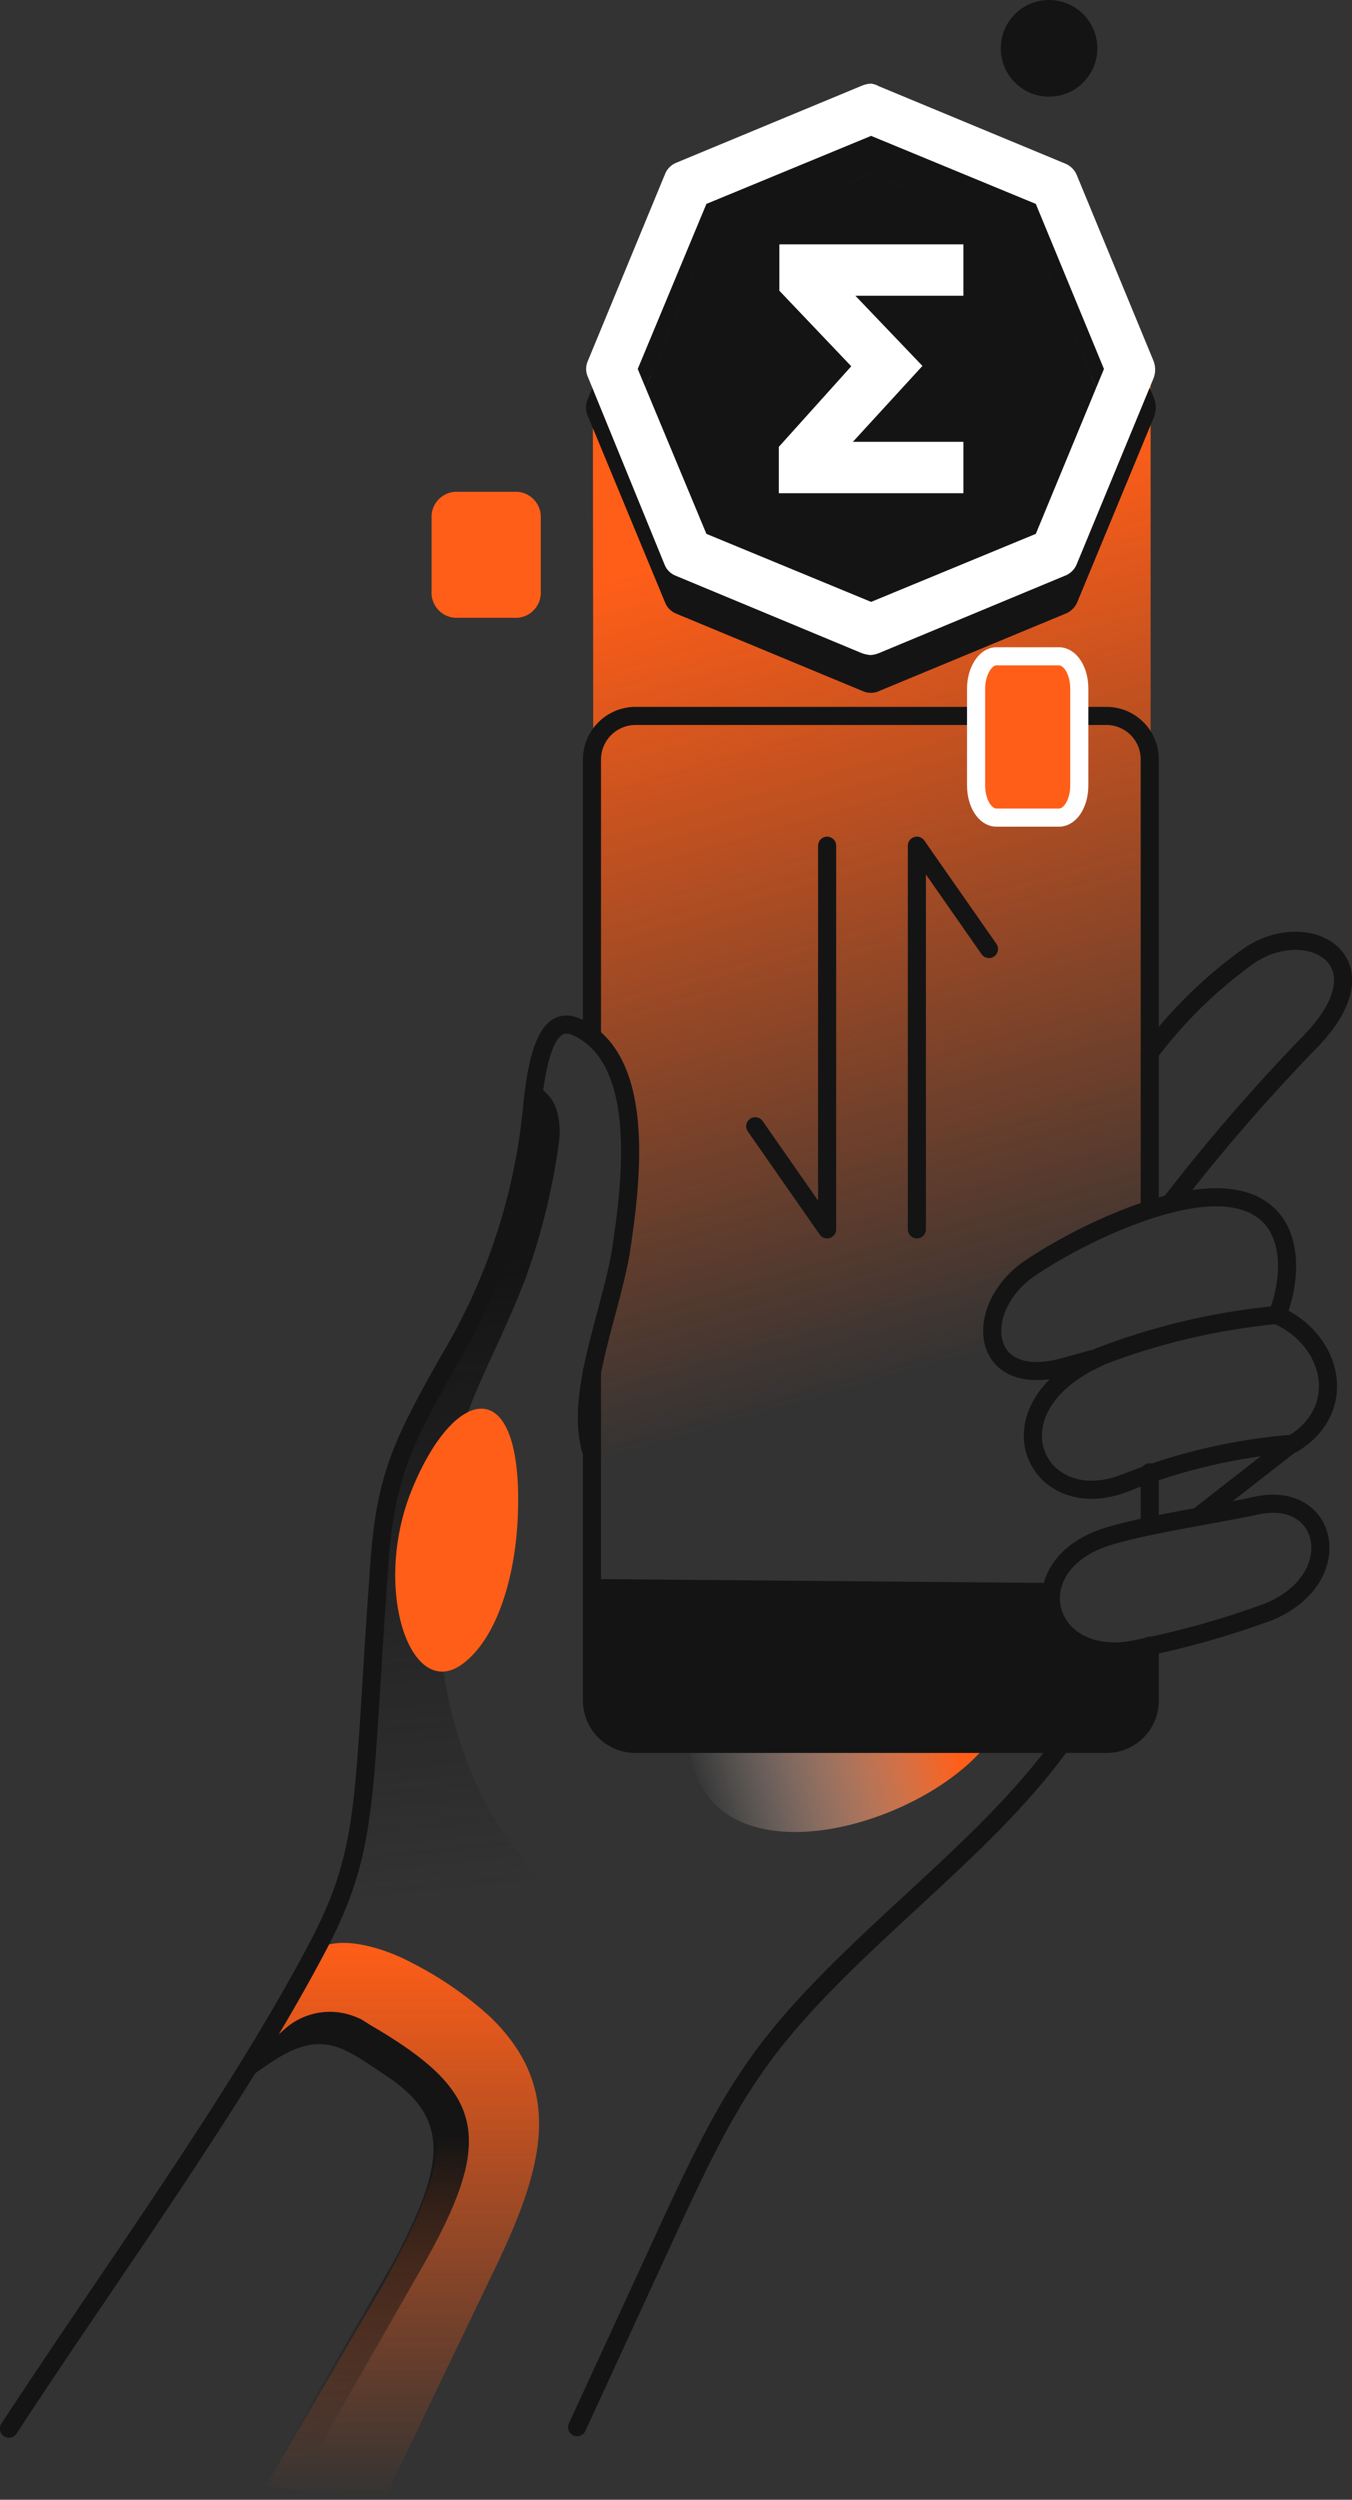 <svg width="224" height="414" viewBox="0 0 224 414" fill="none" xmlns="http://www.w3.org/2000/svg">
<rect x="0" y="0" width="224" height="414" fill="#333333" stroke="none"/>
<g clip-path="url(#clip0_705_20476)">
<path fill-rule="evenodd" clip-rule="evenodd" d="M43.97 411.806L63.585 414.029L81.985 375.752C90.133 358.821 93.57 345.894 81.156 333.975C77.266 330.445 72.921 327.453 68.237 325.08C63.674 322.619 56.148 320.247 52.237 323.034L48.563 329.735L38.578 346.428C45.689 338.897 50.607 330.625 59.822 334.39C76.978 347.228 75.348 356.39 63.585 378.212L43.97 411.806Z" fill="url(#paint0_linear_705_20476)"/>
<path fill-rule="evenodd" clip-rule="evenodd" d="M46.667 406.588L51.822 407.151L69.6 376.078C82.341 353.93 80.385 346.428 61.185 335.28C59.189 333.858 56.785 333.126 54.335 333.196C51.886 333.266 49.527 334.133 47.615 335.666C44.085 338.657 40.904 342.039 38.133 345.746L35.941 348.711C38.747 345.995 41.814 343.562 45.096 341.447C53.57 335.784 57.333 339.401 64.03 343.819C74.756 350.906 73.689 358.644 65.185 374.625L46.667 406.588Z" fill="url(#paint1_linear_705_20476)"/>
<path fill-rule="evenodd" clip-rule="evenodd" d="M98.222 62.324H190.637V200.166C183.724 202.486 177.133 205.674 171.022 209.654C161.215 216.118 162.133 230.112 176.267 226.347C178.222 225.784 180.178 225.279 182.193 224.716C163.141 233.285 171.881 251.401 186.667 245.471C188.059 244.967 189.363 244.73 190.667 244.226V252.409L184.889 254.129L177.926 257.479L174.815 262.134L98.341 261.393V225.517L101.541 214.309L104.296 198.773L104.711 190.767L102.904 178.403L98.341 171.198L98.222 62.324Z" fill="url(#paint2_linear_705_20476)"/>
<path fill-rule="evenodd" clip-rule="evenodd" d="M85.659 198.239L88.445 185.4L88.593 179.737C91.2 180.983 93.007 183.355 92.681 188.632C91.651 196.469 89.783 204.173 87.111 211.611C83.526 220.862 80.415 226.436 78.044 232.544C68.889 255.107 69.541 293.385 91.2 312.361L79.941 312.598C71.052 312.835 72.326 314.081 67.763 321.997L22.252 402.051H1.659L21.926 371.957L39.556 345.065L46.015 334.361L51.081 325.466L54.519 318.854L57.63 310.76L59.763 300.679L60.8 290.628L61.778 275.506L62.933 258.013L63.496 252.854L65.215 244.581L68.178 237.228L73.007 228.007L78.133 218.341L81.333 211.552L83.793 205.088L85.659 198.239Z" fill="url(#paint3_linear_705_20476)"/>
<path fill-rule="evenodd" clip-rule="evenodd" d="M114.341 281.792C109.748 316.868 157.719 302.725 165.896 285.142C169.985 276.396 114.578 279.924 114.341 281.792Z" fill="url(#paint4_linear_705_20476)"/>
<path d="M190.489 272.541V281.702C190.481 283.587 189.729 285.393 188.397 286.726C187.066 288.058 185.261 288.811 183.378 288.818H105.185C103.306 288.795 101.511 288.038 100.182 286.709C98.854 285.379 98.097 283.583 98.074 281.702V227.088M98.074 171.642V125.685C98.105 123.808 98.864 122.015 100.191 120.687C101.518 119.359 103.309 118.6 105.185 118.569H183.378C185.259 118.585 187.059 119.34 188.389 120.671C189.719 122.002 190.473 123.803 190.489 125.685V200.166M190.489 243.84V252.735" stroke="#141414" stroke-width="3" stroke-linecap="round" stroke-linejoin="round"/>
<path fill-rule="evenodd" clip-rule="evenodd" d="M144.326 20.221C143.822 20.213 143.321 20.293 142.844 20.458L112.119 33.208C111.668 33.394 111.261 33.672 110.925 34.024C110.588 34.376 110.329 34.795 110.163 35.254L97.422 66C97.203 66.464 97.09 66.97 97.09 67.483C97.09 67.996 97.203 68.502 97.422 68.965L110.163 99.712C110.331 100.159 110.592 100.565 110.929 100.902C111.267 101.24 111.672 101.501 112.119 101.669L142.844 114.419C143.307 114.639 143.814 114.751 144.326 114.745C144.81 114.751 145.288 114.639 145.719 114.419L176.444 101.669C176.903 101.503 177.321 101.244 177.673 100.907C178.025 100.57 178.303 100.163 178.489 99.712L191.23 68.965C191.576 68.007 191.576 66.958 191.23 66L178.489 35.254C178.306 34.791 178.03 34.371 177.678 34.019C177.327 33.667 176.907 33.391 176.444 33.208L145.719 20.458C145.274 20.288 144.801 20.208 144.326 20.221ZM144.326 28.79L171.615 40.087L182.904 67.394L171.615 94.701L144.326 106.057L117.037 94.701L105.659 67.394L117.037 40.087L144.326 28.79Z" fill="#141414"/>
<path fill-rule="evenodd" clip-rule="evenodd" d="M182.904 67.394L171.615 40.057L144.326 28.79L117.037 40.057L105.659 67.394L117.037 94.701L144.326 106.057L171.615 94.701L182.904 67.394Z" fill="#141414"/>
<path fill-rule="evenodd" clip-rule="evenodd" d="M141.304 73.175H159.615V81.685H129.037V74.006L141.037 60.663L129.126 48.151V40.472H159.615V48.981H141.718L152.83 60.604L141.304 73.175Z" fill="white"/>
<path d="M144.326 13.847C143.817 13.87 143.316 13.98 142.844 14.173L112.118 26.922C111.672 27.09 111.267 27.352 110.929 27.689C110.592 28.027 110.331 28.432 110.163 28.879L97.422 59.715C97.217 60.145 97.11 60.617 97.11 61.094C97.11 61.571 97.217 62.042 97.422 62.472L110.074 93.427C110.237 93.876 110.496 94.285 110.834 94.623C111.172 94.961 111.58 95.221 112.03 95.384L142.756 108.163C143.231 108.341 143.73 108.451 144.237 108.489C144.716 108.458 145.187 108.347 145.63 108.163L176.355 95.384C176.816 95.223 177.238 94.965 177.59 94.627C177.943 94.29 178.219 93.88 178.4 93.427L191.141 62.591C191.467 61.701 191.467 60.724 191.141 59.834L178.4 28.998C178.214 28.547 177.936 28.14 177.584 27.803C177.232 27.466 176.814 27.206 176.355 27.041L145.63 14.291C145.227 14.062 144.785 13.911 144.326 13.847ZM144.326 22.504L171.615 33.771L182.904 61.108L171.615 88.416L144.326 99.683L117.037 88.416L105.659 61.108L117.037 33.771L144.326 22.504Z" fill="white"/>
<path d="M1.481 402.229C17.837 377.145 39.319 347.851 52.889 321.937C61.452 305.511 60 297.18 62.933 257.923C64 244.433 66.785 238.71 74.37 225.309C82.069 212.488 86.788 198.099 88.178 183.206C89.422 170.605 92.267 168.381 95.941 170.279C106.815 175.764 104.83 194.651 102.815 207.578C101.007 217.955 95.052 231.683 98.074 240.608" stroke="#141414" stroke-width="3" stroke-linecap="round" stroke-linejoin="round"/>
<path d="M95.615 401.991L110.074 370.592C116.859 355.767 120.8 348.177 126.341 340.587C139.911 322.174 162.874 307.053 175.941 288.67" stroke="#141414" stroke-width="3" stroke-linecap="round" stroke-linejoin="round"/>
<path d="M176.119 226.436C178.074 225.873 180.03 225.369 182.044 224.805C162.993 233.374 171.733 251.49 186.518 245.56C195.378 242.031 204.717 239.852 214.222 239.096C223.615 233.374 220.77 221.84 211.615 217.837C214.578 210.395 214.578 198.773 202.222 198.298C192.978 197.942 179.081 204.406 170.993 209.802C161.067 216.207 161.985 230.201 176.119 226.436Z" stroke="#141414" stroke-width="3" stroke-linejoin="round"/>
<path d="M208.296 249.325C201.452 250.807 191.141 252.29 184.593 254.158C167.674 258.576 172.741 276.899 188.978 272.956C196.12 271.511 203.142 269.529 209.985 267.026C223.348 261.689 220.385 246.805 208.296 249.325Z" stroke="#141414" stroke-width="3" stroke-miterlimit="10"/>
<path d="M211.496 217.777C201.345 218.749 191.375 221.113 181.867 224.804" stroke="#141414" stroke-width="3" stroke-miterlimit="10"/>
<path d="M190.489 174.341C194.974 168.379 200.316 163.114 206.341 158.716C216.059 151.363 230.459 158.716 217.126 172.473C208.92 180.92 201.204 189.83 194.015 199.158" stroke="#141414" stroke-width="3" stroke-miterlimit="10"/>
<path d="M214.104 239.007L198.489 251.193" stroke="#141414" stroke-width="3" stroke-miterlimit="10"/>
<path fill-rule="evenodd" clip-rule="evenodd" d="M98.074 278.678V261.511L173.57 262.163L174.785 267.974L180.119 272.689L184.533 273.43L190.489 272.54V281.702L188.77 286.268L183.378 288.818H170.4H107.052L101.985 287.988L98.815 284.638L98.074 278.678Z" fill="#141414"/>
<path d="M173.807 16.011C178.226 16.011 181.807 12.427 181.807 8.005C181.807 3.584 178.226 0 173.807 0C169.389 0 165.807 3.584 165.807 8.005C165.807 12.427 169.389 16.011 173.807 16.011Z" fill="#141414"/>
<path fill-rule="evenodd" clip-rule="evenodd" d="M75.348 81.952H85.748C86.707 82.035 87.596 82.492 88.222 83.224C88.848 83.956 89.162 84.905 89.096 85.866V97.904C89.162 98.865 88.848 99.814 88.222 100.546C87.596 101.278 86.707 101.734 85.748 101.817H75.348C74.389 101.734 73.501 101.278 72.874 100.546C72.248 99.814 71.934 98.865 72 97.904V85.866C71.934 84.905 72.248 83.956 72.874 83.224C73.501 82.492 74.389 82.035 75.348 81.952Z" fill="#FF5E18" stroke="#FF5E18" stroke-miterlimit="10"/>
<path fill-rule="evenodd" clip-rule="evenodd" d="M165.067 108.696H175.467C177.304 108.696 178.815 111.068 178.815 114.004V130.103C178.815 133.068 177.304 135.411 175.467 135.411H165.067C163.23 135.411 161.719 133.039 161.719 130.103V114.004C161.719 111.217 163.23 108.696 165.067 108.696Z" fill="#FF5E18" stroke="white" stroke-width="3" stroke-miterlimit="10"/>
<path d="M137.037 140.065V203.605L125.126 186.527" stroke="#141414" stroke-width="3" stroke-linecap="round" stroke-linejoin="round"/>
<path d="M151.911 203.605V140.065L163.852 157.173" stroke="#141414" stroke-width="3" stroke-linecap="round" stroke-linejoin="round"/>
<path fill-rule="evenodd" clip-rule="evenodd" d="M85.748 252.023C85.245 261.273 82.37 271.325 76.652 275.565C68 281.969 61.63 263.141 68.178 246.864C75.437 228.896 87.052 226.998 85.748 252.023Z" fill="#FF5E18"/>
</g>
<defs>
<linearGradient id="paint0_linear_705_20476" x1="63.945" y1="321.777" x2="63.945" y2="414.029" gradientUnits="userSpaceOnUse">
<stop stop-color="#FF5E18"/>
<stop offset="1" stop-color="#FF5E18" stop-opacity="0"/>
</linearGradient>
<linearGradient id="paint1_linear_705_20476" x1="59.259" y1="352.833" x2="56.811" y2="407.151" gradientUnits="userSpaceOnUse">
<stop stop-color="#141414"/>
<stop offset="1" stop-color="#141414" stop-opacity="0"/>
</linearGradient>
<linearGradient id="paint2_linear_705_20476" x1="75.555" y1="249.059" x2="36.989" y2="114.166" gradientUnits="userSpaceOnUse">
<stop stop-color="#FF5E18" stop-opacity="0"/>
<stop offset="1" stop-color="#FF5E18"/>
</linearGradient>
<linearGradient id="paint3_linear_705_20476" x1="59.259" y1="210.513" x2="69.644" y2="314.286" gradientUnits="userSpaceOnUse">
<stop stop-color="#141414"/>
<stop offset="1" stop-color="#141414" stop-opacity="0"/>
</linearGradient>
<linearGradient id="paint4_linear_705_20476" x1="158.518" y1="290.569" x2="117.033" y2="302.414" gradientUnits="userSpaceOnUse">
<stop stop-color="#FF5E18"/>
<stop offset="1" stop-color="white" stop-opacity="0"/>
</linearGradient>
<clipPath id="clip0_705_20476">
<rect width="224" height="414" fill="white"/>
</clipPath>
</defs>
</svg>
